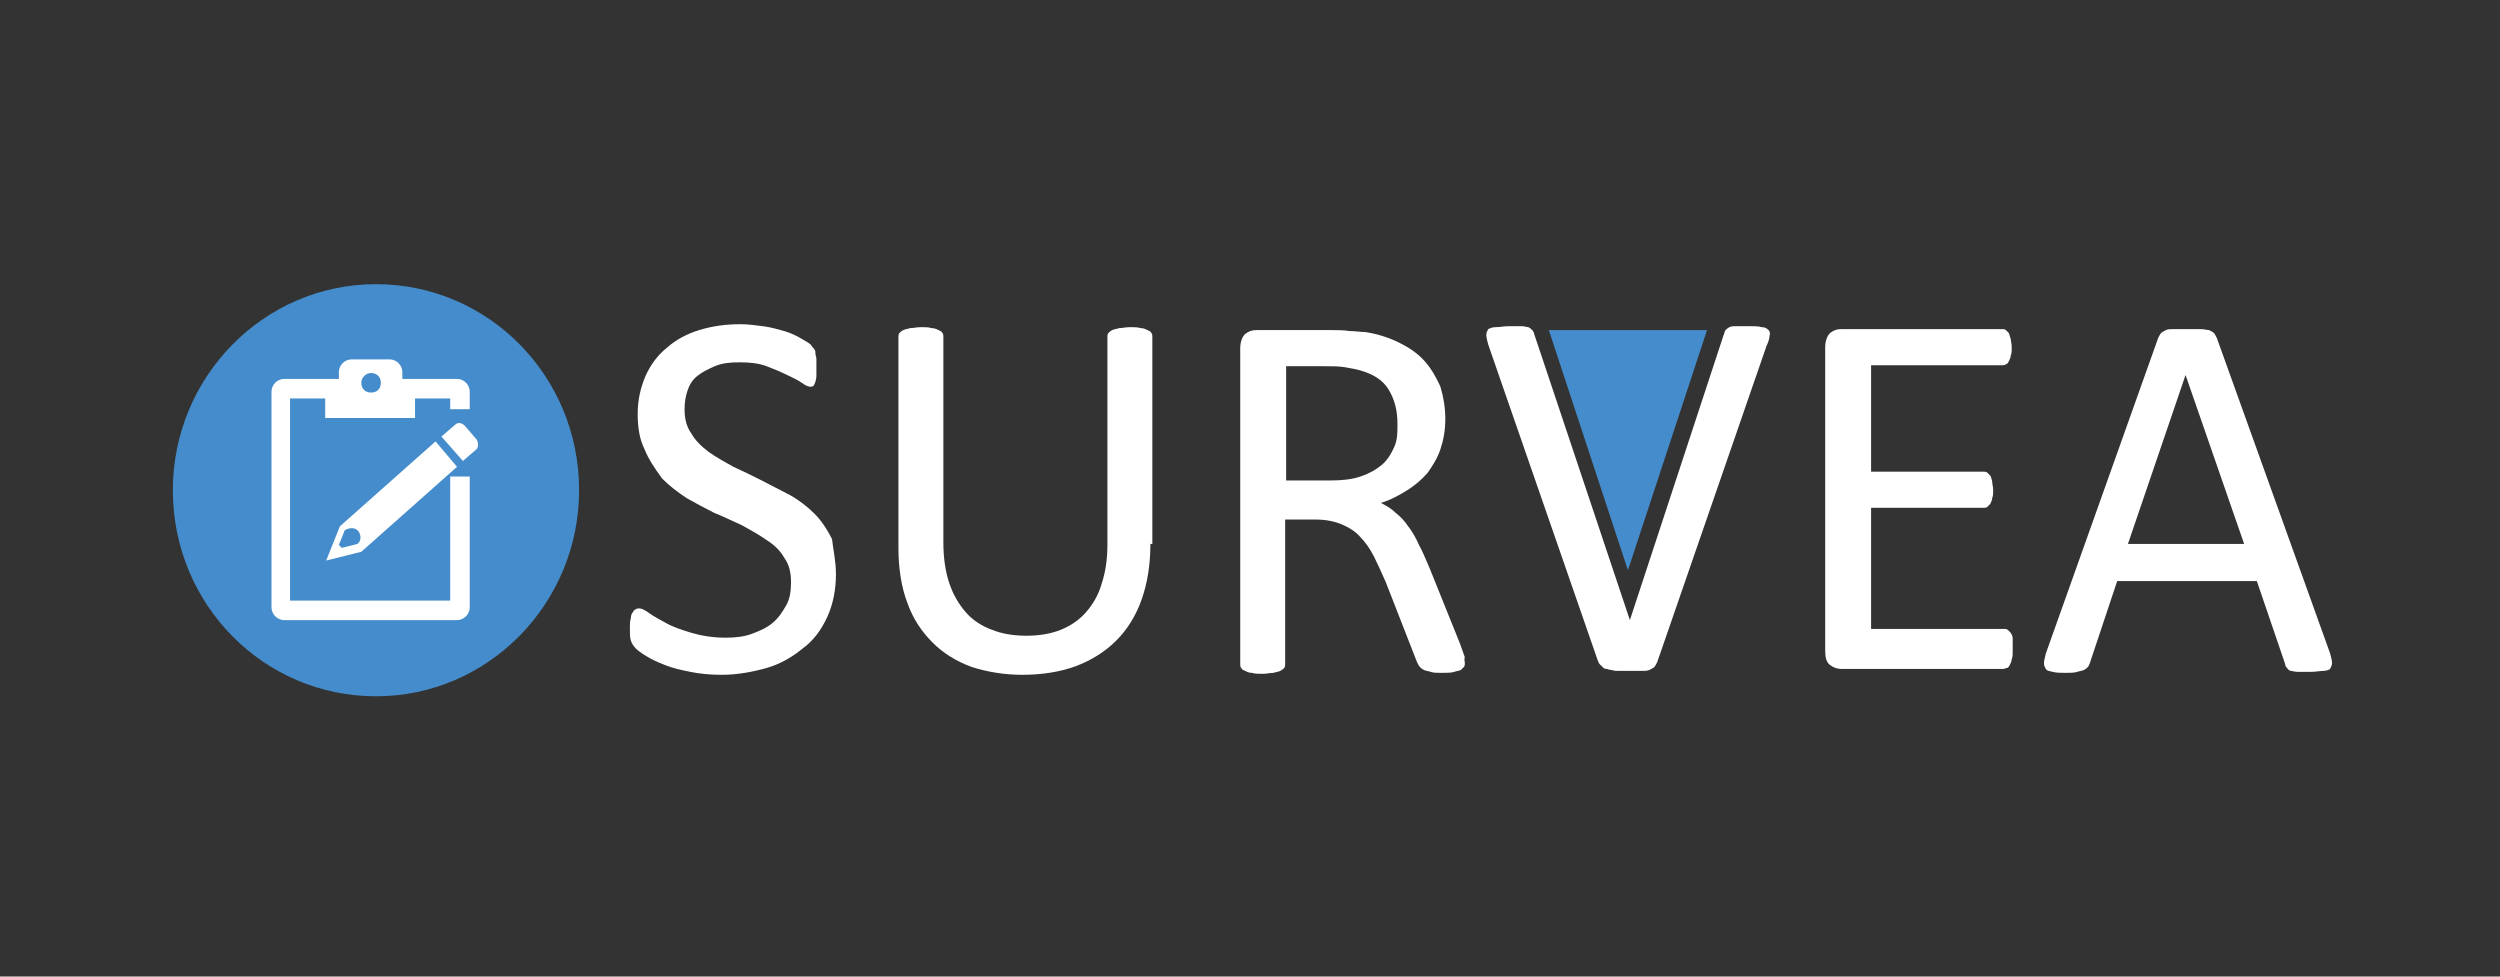 <?xml version="1.0" encoding="utf-8"?>
<!-- Generator: Adobe Illustrator 23.1.0, SVG Export Plug-In . SVG Version: 6.00 Build 0)  -->
<svg version="1.1" id="Calque_1" xmlns="http://www.w3.org/2000/svg" xmlns:xlink="http://www.w3.org/1999/xlink" x="0px" y="0px"
	 viewBox="0 0 256 100" style="enable-background:new 0 0 256 100;" xml:space="preserve">
<rect x="0" y="0" width="256" height="100" fill="#333333" stroke="none"/>
<style type="text/css">
	.st0{enable-background:new    ;}
	.st1{fill:#FFFFFF;}
	.st2{fill-rule:evenodd;clip-rule:evenodd;fill:#448CCB;}
	.st3{fill-rule:evenodd;clip-rule:evenodd;fill:#FFFFFF;}
</style>
<g>
	<g>
		<g class="st0">
			<path class="st1" d="M85.6,58.8c0,1.6-0.3,3.1-0.9,4.4c-0.6,1.3-1.4,2.4-2.5,3.2c-1.1,0.9-2.3,1.6-3.7,2s-3,0.7-4.6,0.7
				c-1.2,0-2.2-0.1-3.2-0.3c-1-0.2-1.9-0.4-2.6-0.7c-0.8-0.3-1.4-0.6-1.9-0.9c-0.5-0.3-0.9-0.6-1.1-0.8s-0.4-0.5-0.5-0.8
				c-0.1-0.3-0.1-0.8-0.1-1.3c0-0.4,0-0.7,0.1-1c0-0.3,0.1-0.5,0.2-0.6c0.1-0.2,0.2-0.3,0.3-0.3c0.1-0.1,0.2-0.1,0.4-0.1
				c0.2,0,0.6,0.2,1,0.5s1,0.6,1.7,1c0.7,0.4,1.6,0.7,2.6,1c1,0.3,2.2,0.5,3.5,0.5c1,0,1.9-0.1,2.7-0.4c0.8-0.3,1.5-0.6,2.1-1.1
				c0.6-0.5,1-1.1,1.4-1.8s0.5-1.5,0.5-2.4c0-1-0.2-1.8-0.7-2.5c-0.4-0.7-1-1.3-1.8-1.8c-0.7-0.5-1.6-1-2.5-1.5
				c-0.9-0.4-1.9-0.9-2.9-1.3c-1-0.5-1.9-1-2.8-1.5c-0.9-0.6-1.7-1.2-2.5-2C67,47.9,66.4,47,66,46c-0.5-1-0.7-2.2-0.7-3.6
				c0-1.5,0.3-2.7,0.8-3.9c0.5-1.1,1.2-2.1,2.2-2.9c0.9-0.8,2-1.4,3.3-1.8s2.7-0.6,4.2-0.6c0.8,0,1.5,0.1,2.3,0.2
				c0.8,0.1,1.5,0.3,2.2,0.5c0.7,0.2,1.3,0.5,1.8,0.8c0.5,0.3,0.9,0.5,1,0.7s0.3,0.3,0.3,0.4c0.1,0.1,0.1,0.2,0.1,0.4
				c0,0.2,0.1,0.3,0.1,0.6c0,0.2,0,0.5,0,0.8c0,0.3,0,0.6,0,0.9c0,0.3-0.1,0.5-0.1,0.6c-0.1,0.2-0.1,0.3-0.2,0.4
				c-0.1,0.1-0.2,0.1-0.3,0.1c-0.2,0-0.5-0.1-0.9-0.4c-0.4-0.3-0.9-0.5-1.5-0.8s-1.3-0.6-2.1-0.9c-0.8-0.3-1.7-0.4-2.8-0.4
				c-1,0-1.8,0.1-2.5,0.4c-0.7,0.3-1.3,0.6-1.8,1c-0.5,0.4-0.8,0.9-1,1.5c-0.2,0.6-0.3,1.2-0.3,1.9c0,1,0.2,1.8,0.7,2.5
				c0.4,0.7,1,1.3,1.8,1.9c0.7,0.5,1.6,1,2.5,1.5c0.9,0.4,1.9,0.9,2.9,1.4s1.9,1,2.9,1.5c0.9,0.5,1.8,1.2,2.5,1.9
				c0.7,0.7,1.3,1.6,1.8,2.6C85.3,56.2,85.6,57.4,85.6,58.8z"/>
		</g>
		<g class="st0">
			<path class="st1" d="M117.8,55.7c0,2.1-0.3,4-0.9,5.7s-1.5,3.1-2.6,4.2s-2.5,2-4.1,2.6c-1.6,0.6-3.5,0.9-5.5,0.9
				c-1.9,0-3.6-0.3-5.2-0.8c-1.6-0.6-2.9-1.4-4-2.5c-1.1-1.1-2-2.4-2.6-4.1c-0.6-1.6-0.9-3.5-0.9-5.6V34.5c0-0.1,0-0.3,0.1-0.4
				c0.1-0.1,0.2-0.2,0.4-0.3c0.2-0.1,0.4-0.1,0.7-0.2c0.3,0,0.7-0.1,1.1-0.1c0.4,0,0.8,0,1.1,0.1c0.3,0,0.5,0.1,0.7,0.2
				c0.2,0.1,0.3,0.1,0.4,0.3c0.1,0.1,0.1,0.2,0.1,0.4v21c0,1.6,0.2,3,0.6,4.2c0.4,1.2,1,2.2,1.7,3s1.6,1.4,2.7,1.8
				c1,0.4,2.2,0.6,3.5,0.6c1.3,0,2.5-0.2,3.5-0.6c1-0.4,1.9-1,2.6-1.8c0.7-0.8,1.3-1.8,1.6-2.9c0.4-1.2,0.6-2.5,0.6-4.1V34.5
				c0-0.1,0-0.3,0.1-0.4c0.1-0.1,0.2-0.2,0.4-0.3c0.2-0.1,0.4-0.1,0.7-0.2c0.3,0,0.7-0.1,1.1-0.1c0.4,0,0.8,0,1.1,0.1
				c0.3,0,0.5,0.1,0.7,0.2c0.2,0.1,0.3,0.1,0.4,0.3c0.1,0.1,0.1,0.2,0.1,0.4V55.7z"/>
		</g>
		<g class="st0">
			<path class="st1" d="M150,67.9c0,0.1,0,0.3-0.1,0.4c-0.1,0.1-0.2,0.2-0.3,0.3c-0.2,0.1-0.4,0.1-0.7,0.2s-0.7,0.1-1.3,0.1
				c-0.5,0-0.8,0-1.1-0.1s-0.5-0.1-0.7-0.2c-0.2-0.1-0.3-0.2-0.4-0.3c-0.1-0.1-0.2-0.3-0.3-0.5l-3.2-8.2c-0.4-0.9-0.8-1.8-1.2-2.6
				c-0.4-0.8-0.9-1.5-1.4-2c-0.5-0.6-1.2-1-1.9-1.3c-0.7-0.3-1.6-0.5-2.7-0.5h-3.1v14.8c0,0.1,0,0.3-0.1,0.4
				c-0.1,0.1-0.2,0.2-0.4,0.3c-0.2,0.1-0.4,0.1-0.7,0.2c-0.3,0-0.7,0.1-1.1,0.1s-0.8,0-1.1-0.1c-0.3,0-0.5-0.1-0.7-0.2
				c-0.2-0.1-0.3-0.1-0.4-0.3c-0.1-0.1-0.1-0.2-0.1-0.4V35.7c0-0.7,0.2-1.2,0.5-1.5c0.4-0.3,0.7-0.4,1.2-0.4h7.3
				c0.9,0,1.6,0,2.2,0.1c0.6,0,1.1,0.1,1.6,0.1c1.3,0.2,2.5,0.6,3.5,1.1c1,0.5,1.9,1.1,2.6,1.9c0.7,0.8,1.2,1.7,1.6,2.6
				c0.3,1,0.5,2.1,0.5,3.3c0,1.2-0.2,2.2-0.5,3.1c-0.3,0.9-0.8,1.7-1.3,2.4c-0.6,0.7-1.3,1.3-2.1,1.8s-1.7,1-2.7,1.3
				c0.6,0.3,1.1,0.6,1.5,1c0.5,0.4,0.9,0.8,1.3,1.4c0.4,0.5,0.8,1.2,1.1,1.9c0.4,0.7,0.7,1.5,1.1,2.4l3.1,7.7
				c0.2,0.6,0.4,1.1,0.5,1.4C149.9,67.5,150,67.7,150,67.9z M143.1,43.4c0-1.4-0.3-2.5-0.9-3.5s-1.6-1.6-3-2
				c-0.4-0.1-0.9-0.2-1.5-0.3c-0.6-0.1-1.3-0.1-2.2-0.1h-3.8v11.7h4.5c1.2,0,2.2-0.1,3.1-0.4c0.9-0.3,1.6-0.7,2.2-1.2
				c0.6-0.5,1-1.2,1.3-1.9S143.1,44.3,143.1,43.4z"/>
		</g>
		<g class="st0">
			<path class="st1" d="M169.7,67.8c-0.1,0.2-0.2,0.4-0.3,0.5c-0.1,0.1-0.3,0.2-0.5,0.3c-0.2,0.1-0.5,0.1-0.8,0.1
				c-0.3,0-0.8,0-1.3,0c-0.4,0-0.7,0-1,0c-0.3,0-0.5,0-0.8-0.1c-0.2,0-0.4-0.1-0.5-0.1c-0.2,0-0.3-0.1-0.4-0.2s-0.2-0.2-0.3-0.3
				c-0.1-0.1-0.1-0.2-0.2-0.4l-11.2-32.3c-0.1-0.4-0.2-0.7-0.2-1s0.1-0.4,0.2-0.6c0.2-0.1,0.4-0.2,0.8-0.2c0.4,0,0.8-0.1,1.4-0.1
				c0.5,0,0.9,0,1.2,0c0.3,0,0.5,0.1,0.7,0.1c0.2,0.1,0.3,0.2,0.4,0.3c0.1,0.1,0.2,0.3,0.2,0.4l9.8,29.3h0l9.6-29.2
				c0.1-0.2,0.1-0.4,0.2-0.5s0.2-0.2,0.4-0.3c0.2-0.1,0.4-0.1,0.7-0.1c0.3,0,0.7,0,1.3,0c0.5,0,1,0,1.3,0.1c0.3,0,0.5,0.1,0.7,0.3
				c0.1,0.1,0.2,0.3,0.1,0.6c0,0.2-0.1,0.6-0.3,1L169.7,67.8z"/>
		</g>
		<g class="st0">
			<path class="st1" d="M206.1,66.7c0,0.3,0,0.6-0.1,0.8c0,0.2-0.1,0.4-0.2,0.6c-0.1,0.2-0.2,0.3-0.3,0.3s-0.2,0.1-0.4,0.1h-16.5
				c-0.4,0-0.8-0.1-1.2-0.4c-0.4-0.3-0.5-0.8-0.5-1.5v-31c0-0.7,0.2-1.2,0.5-1.5c0.4-0.3,0.7-0.4,1.2-0.4H205c0.1,0,0.3,0,0.4,0.1
				c0.1,0.1,0.2,0.2,0.3,0.3c0.1,0.2,0.1,0.4,0.2,0.6c0,0.2,0.1,0.5,0.1,0.9c0,0.3,0,0.6-0.1,0.8c0,0.2-0.1,0.4-0.2,0.6
				c-0.1,0.2-0.2,0.3-0.3,0.3c-0.1,0.1-0.2,0.1-0.4,0.1h-13.4v10.9h11.5c0.1,0,0.3,0,0.4,0.1c0.1,0.1,0.2,0.2,0.3,0.3
				c0.1,0.1,0.1,0.3,0.2,0.6c0,0.3,0.1,0.5,0.1,0.9c0,0.3,0,0.6-0.1,0.8c0,0.2-0.1,0.4-0.2,0.6c-0.1,0.1-0.2,0.2-0.3,0.3
				c-0.1,0.1-0.2,0.1-0.4,0.1h-11.5v12.4h13.6c0.1,0,0.3,0,0.4,0.1c0.1,0.1,0.2,0.2,0.3,0.3c0.1,0.2,0.2,0.3,0.2,0.6
				C206.1,66,206.1,66.3,206.1,66.7z"/>
		</g>
		<g class="st0">
			<path class="st1" d="M238.6,66.9c0.1,0.4,0.2,0.7,0.2,1c0,0.2-0.1,0.4-0.2,0.6c-0.1,0.1-0.4,0.2-0.7,0.2c-0.3,0-0.8,0.1-1.3,0.1
				c-0.5,0-1,0-1.3,0c-0.3,0-0.6-0.1-0.7-0.1s-0.3-0.1-0.4-0.3c-0.1-0.1-0.2-0.2-0.2-0.4l-2.9-8.5h-14.3l-2.8,8.4
				c-0.1,0.2-0.1,0.3-0.2,0.4c-0.1,0.1-0.2,0.2-0.4,0.3c-0.2,0.1-0.4,0.1-0.7,0.2s-0.7,0.1-1.2,0.1c-0.5,0-0.9,0-1.3-0.1
				s-0.6-0.1-0.7-0.3s-0.2-0.3-0.2-0.6c0-0.2,0.1-0.6,0.2-1L221,34.6c0.1-0.2,0.2-0.4,0.3-0.5c0.1-0.1,0.3-0.2,0.5-0.3
				c0.2-0.1,0.5-0.1,0.8-0.1c0.3,0,0.8,0,1.3,0c0.6,0,1,0,1.4,0c0.4,0,0.7,0.1,0.9,0.1c0.2,0.1,0.4,0.2,0.5,0.3
				c0.1,0.1,0.2,0.3,0.3,0.5L238.6,66.9z M223.8,38.4L223.8,38.4l-5.9,17.3h11.9L223.8,38.4z"/>
		</g>
	</g>
	<g>
		<path class="st2" d="M17.7,50.2c0-11.6,9.3-21.1,20.8-21.1s20.8,9.4,20.8,21.1c0,11.6-9.3,21.1-20.8,21.1S17.7,61.9,17.7,50.2
			L17.7,50.2z"/>
	</g>
	<g>
		<polygon class="st2" points="174.8,33.8 166.7,58.4 158.6,33.8 		"/>
	</g>
	<g>
		<path class="st1" d="M36.7,54.4c0.3,0.4,0.3,1-0.1,1.3L35,56.1l-0.3-0.3l0.6-1.5C35.8,54,36.4,54,36.7,54.4L36.7,54.4z M44.6,45.2
			l-9.8,8.7l-1.4,3.5l3.6-0.9l9.8-8.7"/>
	</g>
	<g>
		<path class="st1" d="M48.8,45l-1.2-1.4c-0.3-0.3-0.7-0.4-1-0.1l-1.4,1.2l2.2,2.5l1.4-1.2C49,45.8,49,45.3,48.8,45L48.8,45z"/>
	</g>
	<g>
		<path class="st3" d="M36,36.8h3.9c0.7,0,1.3,0.6,1.3,1.3v0.7h5.6c0.7,0,1.3,0.6,1.3,1.3v1.8h-2v-1.1h-3.6v2h-9.2v-2h-3.6v20.7
			h16.4V48.8h2v13.4c0,0.7-0.6,1.3-1.3,1.3H29.1c-0.7,0-1.3-0.6-1.3-1.3V40.1c0-0.7,0.6-1.3,1.3-1.3h5.6v-0.7
			C34.7,37.4,35.3,36.8,36,36.8L36,36.8z M38,38.2c-0.3,0-0.5,0.1-0.7,0.3S37,38.9,37,39.2c0,0.6,0.4,1,1,1s1-0.4,1-1
			S38.6,38.2,38,38.2L38,38.2z"/>
	</g>
</g>
</svg>
